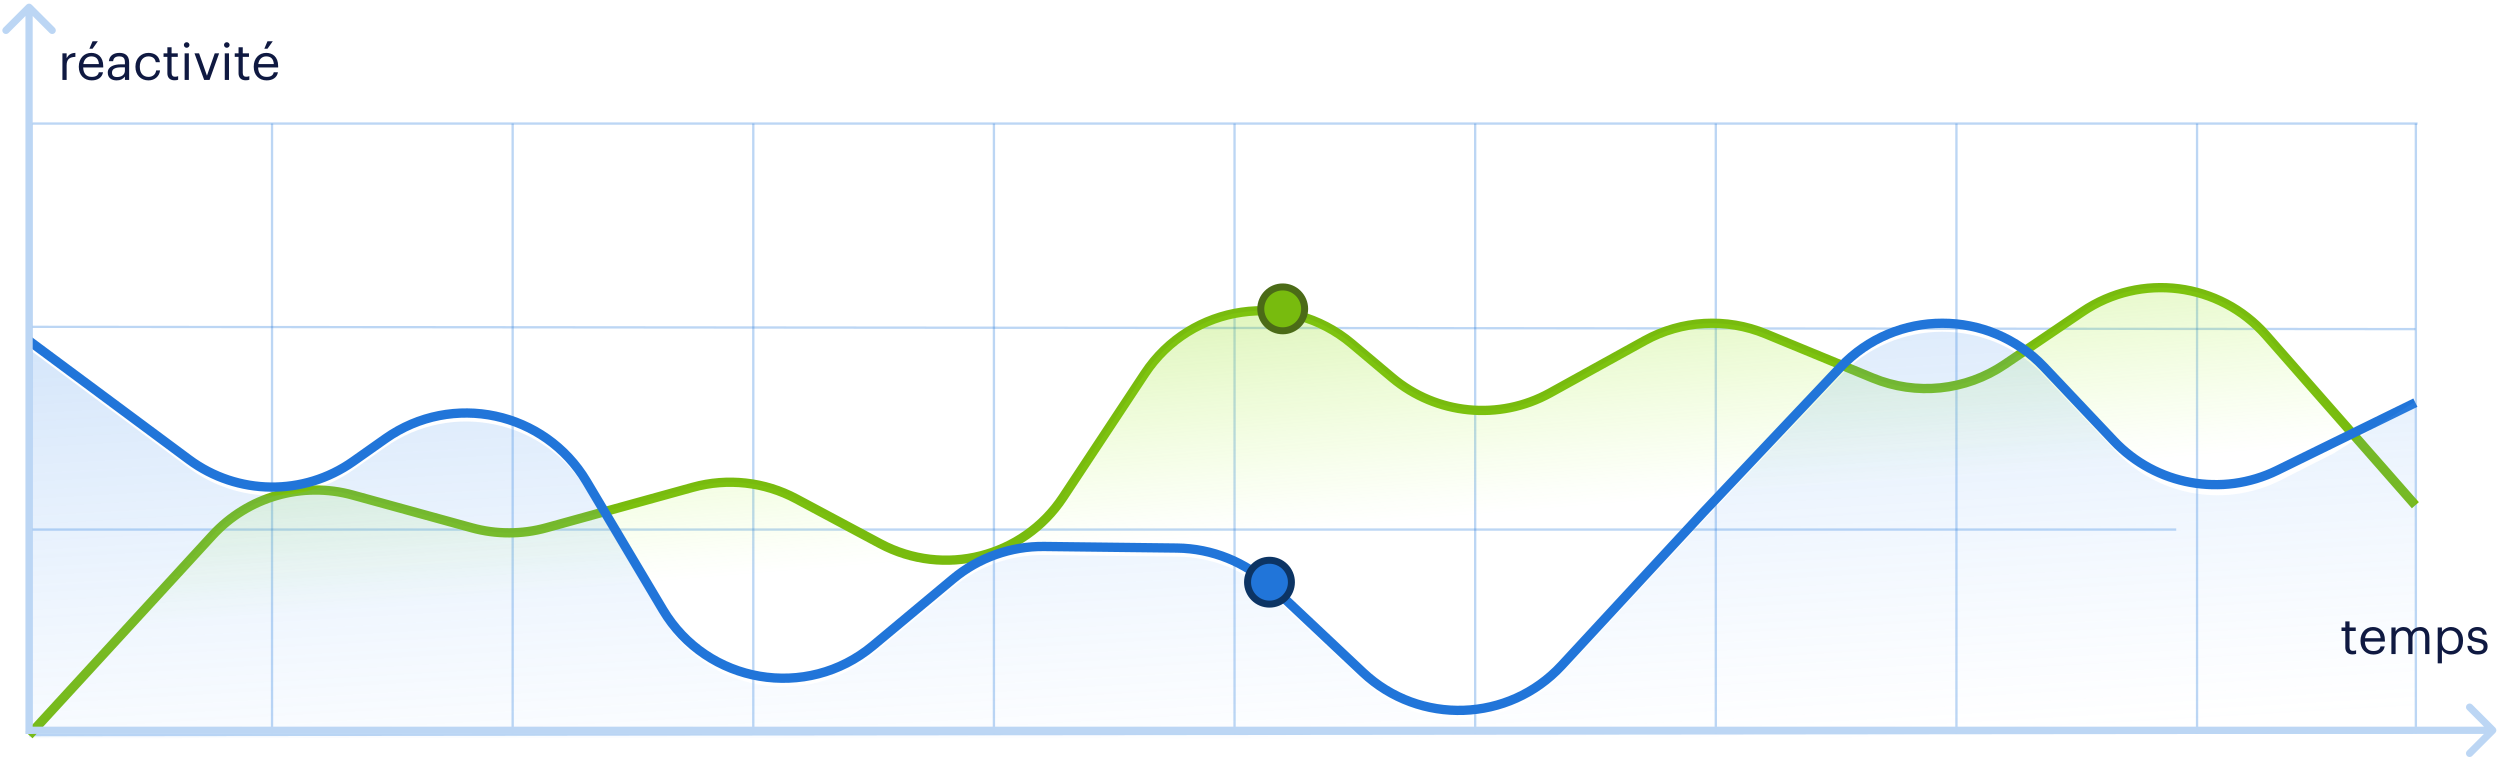 <svg width="344" height="107" viewBox="0 0 344 107" fill="none" xmlns="http://www.w3.org/2000/svg">
<path d="M332.058 100.803L4.001 101.156" stroke="#2175D9" stroke-opacity="0.3" stroke-width="0.321"/>
<path d="M299.451 72.866H3.711" stroke="#2175D9" stroke-opacity="0.3" stroke-width="0.321"/>
<path d="M332.356 45.286L4.299 44.975" stroke="#2175D9" stroke-opacity="0.3" stroke-width="0.321"/>
<path d="M332.656 17H4.001" stroke="#2175D9" stroke-opacity="0.3" stroke-width="0.321"/>
<path d="M4.322 100.924L4.322 17" stroke="#2175D9" stroke-opacity="0.3" stroke-width="0.321"/>
<path d="M37.432 100.924L37.432 17" stroke="#2175D9" stroke-opacity="0.3" stroke-width="0.321"/>
<path d="M70.542 100.924L70.542 17" stroke="#2175D9" stroke-opacity="0.3" stroke-width="0.321"/>
<path d="M103.652 100.924L103.652 17" stroke="#2175D9" stroke-opacity="0.3" stroke-width="0.321"/>
<path d="M136.763 100.924L136.763 17" stroke="#2175D9" stroke-opacity="0.3" stroke-width="0.321"/>
<path d="M169.873 100.924L169.873 17" stroke="#2175D9" stroke-opacity="0.3" stroke-width="0.321"/>
<path d="M202.984 100.924L202.984 17" stroke="#2175D9" stroke-opacity="0.3" stroke-width="0.321"/>
<path d="M236.094 100.924L236.094 17" stroke="#2175D9" stroke-opacity="0.3" stroke-width="0.321"/>
<path d="M269.205 100.924L269.205 17" stroke="#2175D9" stroke-opacity="0.3" stroke-width="0.321"/>
<path d="M302.315 100.924L302.315 17" stroke="#2175D9" stroke-opacity="0.3" stroke-width="0.321"/>
<path d="M332.422 100.924L332.422 17" stroke="#2175D9" stroke-opacity="0.3" stroke-width="0.321"/>
<path d="M4.001 101.156L29.23 73.669C34.116 68.347 41.568 66.204 48.533 68.12L64.933 72.63C68.285 73.552 71.824 73.55 75.174 72.624L95.341 67.051C100.105 65.734 105.194 66.299 109.554 68.63L121.111 74.806C129.883 79.494 140.78 76.736 146.265 68.44L157.528 51.404C163.88 41.795 177.189 39.871 186.004 47.287L191.551 51.954C197.655 57.09 206.293 57.933 213.275 54.074L226.286 46.883C231.409 44.051 237.542 43.702 242.954 45.934L257.681 52.01C263.662 54.477 270.481 53.778 275.837 50.148L286.535 42.898C294.575 37.45 305.412 38.837 311.821 46.135L332.356 69.519" stroke="#78BB0E" stroke-width="1.284"/>
<path d="M29.23 73.669L4.001 101.156L332.356 98.871V76.778C332.356 72.1 330.653 67.581 327.566 64.065L311.821 46.135C305.412 38.837 294.575 37.45 286.535 42.898L275.837 50.148C270.481 53.778 263.662 54.477 257.681 52.01L242.954 45.934C237.542 43.702 231.409 44.051 226.286 46.883L213.275 54.074C206.293 57.933 197.655 57.09 191.551 51.954L186.004 47.287C177.189 39.871 163.88 41.795 157.528 51.404L146.265 68.44C140.78 76.736 129.883 79.494 121.111 74.806L109.554 68.63C105.194 66.299 100.105 65.734 95.341 67.051L75.174 72.624C71.824 73.55 68.285 73.552 64.933 72.63L48.533 68.12C41.568 66.204 34.116 68.347 29.23 73.669Z" fill="url(#paint0_linear_274_2499)" fill-opacity="0.5"/>
<path d="M4.001 46.9L25.991 63.226C32.672 68.186 41.783 68.297 48.582 63.5L53.04 60.356C62.216 53.883 74.96 56.597 80.703 66.247L91.212 83.908C97.273 94.094 111.007 96.444 120.109 88.852L131.127 79.664C134.651 76.725 139.109 75.14 143.697 75.195L161.949 75.413C166.776 75.471 171.406 77.339 174.922 80.647L187.534 92.516C195.329 99.851 207.61 99.426 214.88 91.569L234.392 70.479L253.261 50.513C260.862 42.471 273.659 42.469 281.262 50.509L290.863 60.661C296.658 66.789 305.765 68.435 313.339 64.724L332.356 55.406" stroke="#2175D9" stroke-width="1.284"/>
<path d="M53.04 61.524L48.582 64.669C41.783 69.465 32.672 69.355 25.991 64.395L20.594 60.388L4.001 48.069V101.567H332.356V55.251L321.143 62.367L313.488 66.248L313.14 66.407C305.644 69.831 296.8 68.107 291.137 62.119L281.262 51.678C273.659 43.638 260.862 43.64 253.261 51.682L234.392 71.647L214.88 92.738C207.61 100.595 195.329 101.02 187.534 93.684L174.922 81.816C171.406 78.508 166.776 76.64 161.949 76.582L143.697 76.364C139.109 76.309 134.651 77.893 131.127 80.832L120.109 90.021C111.007 97.612 97.273 95.263 91.212 85.077L80.703 67.416C74.96 57.766 62.216 55.052 53.04 61.524Z" fill="url(#paint1_linear_274_2499)" fill-opacity="0.4"/>
<circle cx="176.5" cy="42.5" r="3.018" fill="#78BB0E" stroke="#4B6B17" stroke-width="0.963"/>
<circle cx="174.681" cy="80.11" r="3.018" fill="#2175D9" stroke="#0C3464" stroke-width="0.963"/>
<path d="M4.354 0.646C4.158 0.451 3.842 0.451 3.646 0.646L0.464 3.828C0.269 4.024 0.269 4.34 0.464 4.536C0.66 4.731 0.976 4.731 1.172 4.536L4 1.707L6.828 4.536C7.024 4.731 7.34 4.731 7.536 4.536C7.731 4.34 7.731 4.024 7.536 3.828L4.354 0.646ZM4.5 101L4.5 1H3.5L3.5 101H4.5Z" fill="#BCD6F4"/>
<path d="M323.702 90.049C323.94 90.049 324.08 90.014 324.199 89.972V89.482C324.073 89.531 323.933 89.559 323.751 89.559C323.457 89.559 323.296 89.384 323.296 89.027V86.829H324.15V86.339H323.296V85.506H322.715V86.339H322.19V86.829H322.715V89.083C322.715 89.657 323.037 90.049 323.702 90.049ZM326.575 90.063C327.401 90.063 328.01 89.678 328.136 88.943H327.555C327.478 89.37 327.149 89.58 326.582 89.58C325.833 89.58 325.434 89.118 325.406 88.285H328.164V88.096C328.164 86.787 327.366 86.276 326.519 86.276C325.511 86.276 324.804 87.046 324.804 88.152V88.208C324.804 89.335 325.539 90.063 326.575 90.063ZM325.427 87.816C325.525 87.165 325.924 86.759 326.519 86.759C327.121 86.759 327.513 87.06 327.569 87.816H325.427ZM329.056 90H329.637V87.76C329.637 87.102 330.127 86.78 330.603 86.78C331.107 86.78 331.38 87.046 331.38 87.69V90H331.961V87.76C331.961 87.102 332.451 86.78 332.927 86.78C333.431 86.78 333.704 87.046 333.704 87.69V90H334.285V87.732C334.285 86.668 333.711 86.276 333.053 86.276C332.598 86.276 332.052 86.486 331.8 86.962C331.611 86.472 331.198 86.276 330.729 86.276C330.204 86.276 329.805 86.556 329.637 86.899V86.339H329.056V90ZM335.427 91.274H336.008V89.398C336.218 89.762 336.645 90.063 337.247 90.063C338.255 90.063 338.913 89.293 338.913 88.173V88.117C338.913 86.976 338.206 86.276 337.247 86.276C336.715 86.276 336.218 86.598 336.008 86.955V86.339H335.427V91.274ZM337.191 89.58C336.477 89.58 335.987 89.139 335.987 88.201V88.145C335.987 87.207 336.505 86.759 337.184 86.759C337.8 86.759 338.311 87.221 338.311 88.145V88.201C338.311 89.09 337.919 89.58 337.191 89.58ZM340.95 90.063C341.839 90.063 342.294 89.615 342.294 88.95C342.294 88.173 341.762 88.005 341.006 87.865C340.334 87.746 340.152 87.613 340.152 87.284C340.152 86.969 340.425 86.759 340.845 86.759C341.307 86.759 341.531 86.934 341.615 87.333H342.175C342.077 86.542 341.51 86.276 340.852 86.276C340.278 86.276 339.613 86.626 339.613 87.305C339.613 87.942 339.935 88.208 340.887 88.383C341.454 88.488 341.741 88.614 341.741 88.999C341.741 89.391 341.496 89.58 340.943 89.58C340.355 89.58 340.124 89.307 340.082 88.873H339.515C339.55 89.622 340.075 90.063 340.95 90.063Z" fill="#0F1941"/>
<path d="M8.588 11H9.169V8.991C9.169 8.088 9.638 7.857 10.373 7.822V7.276C9.715 7.297 9.4 7.584 9.169 7.997V7.339H8.588V11ZM12.615 11.063C13.441 11.063 14.05 10.678 14.176 9.943H13.595C13.518 10.37 13.189 10.58 12.622 10.58C11.873 10.58 11.474 10.118 11.446 9.285H14.204V9.096C14.204 7.787 13.406 7.276 12.559 7.276C11.551 7.276 10.844 8.046 10.844 9.152V9.208C10.844 10.335 11.579 11.063 12.615 11.063ZM11.467 8.816C11.565 8.165 11.964 7.759 12.559 7.759C13.161 7.759 13.553 8.06 13.609 8.816H11.467ZM12.3 6.709H12.734L13.462 5.68H12.734L12.3 6.709ZM16.047 11.063C16.586 11.063 16.915 10.881 17.188 10.538V11H17.769V8.585C17.769 7.563 17.132 7.276 16.432 7.276C15.725 7.276 15.06 7.584 14.983 8.417H15.564C15.62 7.969 15.9 7.759 16.404 7.759C16.964 7.759 17.188 8.004 17.188 8.585V8.851H16.663C15.725 8.851 14.829 9.138 14.829 9.985C14.829 10.734 15.368 11.063 16.047 11.063ZM16.103 10.601C15.592 10.601 15.41 10.363 15.41 9.985C15.41 9.446 15.949 9.264 16.684 9.264H17.188V9.719C17.188 10.286 16.719 10.601 16.103 10.601ZM20.429 11.063C21.311 11.063 21.948 10.475 22.025 9.684H21.486C21.423 10.279 20.954 10.58 20.436 10.58C19.729 10.58 19.239 10.104 19.239 9.208V9.152C19.239 8.291 19.75 7.759 20.415 7.759C20.919 7.759 21.339 7.976 21.43 8.557H22.004C21.892 7.626 21.178 7.276 20.415 7.276C19.435 7.276 18.637 8.032 18.637 9.152V9.208C18.637 10.342 19.407 11.063 20.429 11.063ZM24.015 11.049C24.253 11.049 24.393 11.014 24.512 10.972V10.482C24.387 10.531 24.247 10.559 24.064 10.559C23.77 10.559 23.61 10.384 23.61 10.027V7.829H24.463V7.339H23.61V6.506H23.029V7.339H22.503V7.829H23.029V10.083C23.029 10.657 23.351 11.049 24.015 11.049ZM25.405 11H25.986V7.339H25.405V11ZM25.685 6.576C25.895 6.576 26.07 6.401 26.07 6.191C26.07 5.981 25.895 5.806 25.685 5.806C25.475 5.806 25.3 5.981 25.3 6.191C25.3 6.401 25.475 6.576 25.685 6.576ZM28.092 11H28.834L30.15 7.339H29.548L28.477 10.412L27.392 7.339H26.762L28.092 11ZM30.928 11H31.509V7.339H30.928V11ZM31.208 6.576C31.418 6.576 31.593 6.401 31.593 6.191C31.593 5.981 31.418 5.806 31.208 5.806C30.998 5.806 30.823 5.981 30.823 6.191C30.823 6.401 30.998 6.576 31.208 6.576ZM33.811 11.049C34.049 11.049 34.189 11.014 34.308 10.972V10.482C34.182 10.531 34.042 10.559 33.86 10.559C33.566 10.559 33.405 10.384 33.405 10.027V7.829H34.259V7.339H33.405V6.506H32.824V7.339H32.299V7.829H32.824V10.083C32.824 10.657 33.146 11.049 33.811 11.049ZM36.685 11.063C37.511 11.063 38.12 10.678 38.246 9.943H37.665C37.588 10.37 37.259 10.58 36.692 10.58C35.943 10.58 35.544 10.118 35.516 9.285H38.274V9.096C38.274 7.787 37.476 7.276 36.629 7.276C35.621 7.276 34.914 8.046 34.914 9.152V9.208C34.914 10.335 35.649 11.063 36.685 11.063ZM35.537 8.816C35.635 8.165 36.034 7.759 36.629 7.759C37.231 7.759 37.623 8.06 37.679 8.816H35.537ZM36.37 6.709H36.804L37.532 5.68H36.804L36.37 6.709Z" fill="#0F1941"/>
<path d="M343.353 100.838C343.548 100.643 343.548 100.327 343.353 100.131L340.171 96.949C339.975 96.754 339.659 96.754 339.463 96.949C339.268 97.145 339.268 97.461 339.463 97.656L342.292 100.485L339.463 103.313C339.268 103.509 339.268 103.825 339.463 104.02C339.659 104.216 339.975 104.216 340.171 104.02L343.353 100.838ZM3.999 100.985H342.999V99.985H3.999V100.985Z" fill="#BCD6F4"/>
<defs>
<linearGradient id="paint0_linear_274_2499" x1="163.173" y1="18.169" x2="169.984" y2="101.007" gradientUnits="userSpaceOnUse">
<stop stop-color="#78BB0E"/>
<stop offset="0.672" stop-color="#A6FF1A" stop-opacity="0"/>
</linearGradient>
<linearGradient id="paint1_linear_274_2499" x1="163.173" y1="-12.805" x2="169.991" y2="106.897" gradientUnits="userSpaceOnUse">
<stop stop-color="#2175D9"/>
<stop offset="1" stop-color="#7CB8FF" stop-opacity="0"/>
</linearGradient>
</defs>
</svg>
